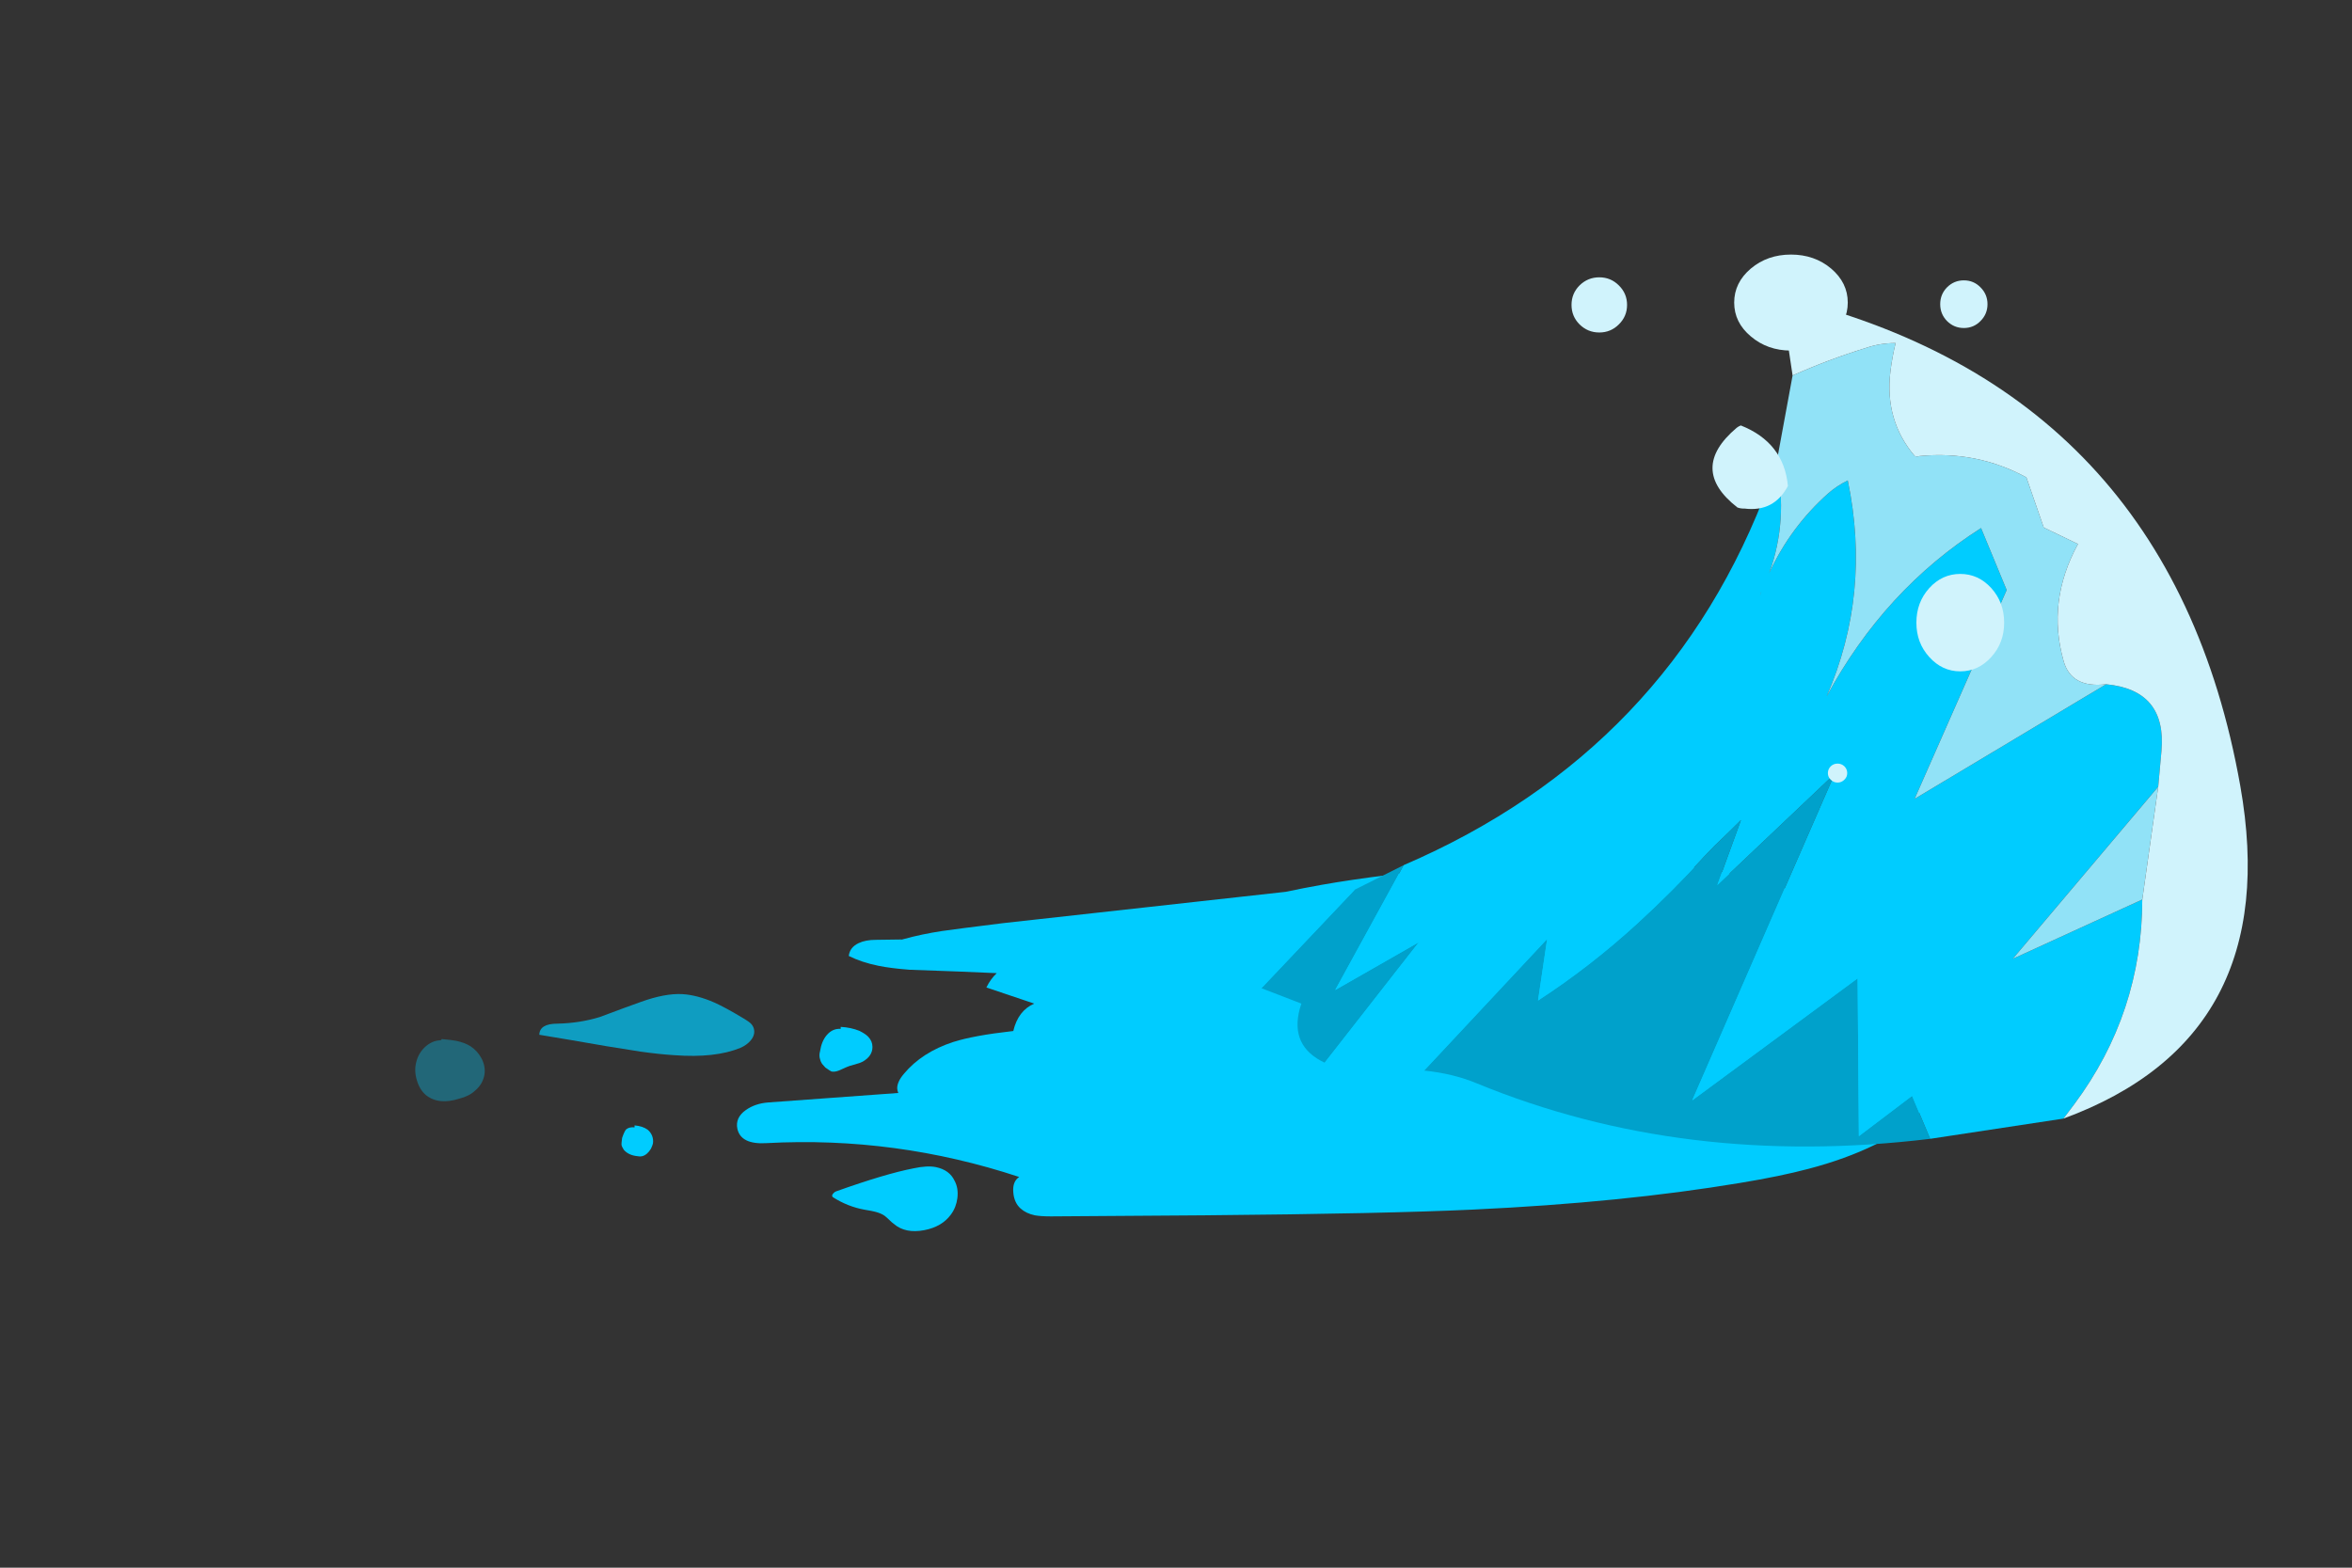 
<svg xmlns="http://www.w3.org/2000/svg" version="1.1" xmlns:xlink="http://www.w3.org/1999/xlink" preserveAspectRatio="none" x="0px" y="0px" width="300px" height="200px" viewBox="0 0 300 200">
<rect x="0" y="0" width="300" height="200" fill="#333333" stroke="none"/>
<defs>
<g id="Symbol_130_0_Layer0_0_FILL">
<path fill="#00CCFF" fill-opacity="0.337" stroke="none" d="
M -221.65 49.8
Q -221.65 50.15 -222.3 50.15 -224.9 50.3 -227.1 52 -229.25 53.7 -230 56.2 -230.75 58.65 -229.8 61.3 -228.9 63.95 -226.8 65.45 -222.6 68.3 -215.7 66.4 -212.6 65.75 -210.65 64.2 -208.1 62.4 -207.55 59.7 -207.15 57.4 -208.55 55.15 -209.9 53.05 -212.15 51.8 -214.05 50.8 -216.8 50.3 -218.2 50.05 -221.65 49.8 Z"/>

<path fill="#00CCFF" stroke="none" d="
M -161.7 80.7
Q -160.15 82.25 -157.15 82.5 -156.3 82.65 -155.65 82.5 -154 82.15 -152.75 80.4 -152.2 79.4 -152.1 78.95 -151.9 77.85 -152.4 76.75 -152.9 75.75 -153.85 75.1 -155.45 74.1 -158.15 73.9
L -158.15 74.45
Q -159.9 74.3 -160.9 75 -161.45 75.45 -162.25 77.4 -162.5 79.05 -162.45 79.3 -162.35 79.85 -161.7 80.7
M -81.25 49.15
Q -82.15 48.35 -84.15 47.5 -86.95 46.55 -90.3 46.4
L -90.3 46.95
Q -93 46.8 -94.9 48.7 -96.6 50.4 -97.1 53.2 -97.5 54.4 -97.1 55.4 -96.95 56.05 -96.45 56.7 -96.2 56.95 -95.35 57.75 -93.85 58.65 -93.35 58.85 -92.25 59.05 -90.8 58.55 -89.1 57.9 -88.3 57.6 -87.55 57.3 -85.7 56.9 -83.95 56.5 -83.05 56.1 -79.85 54.55 -79.85 52 -79.85 50.4 -81.25 49.15
M -54 98.75
Q -52.3 96.8 -51.9 94.2 -51.5 91.45 -52.8 89.4 -54.45 86.35 -58.95 85.55 -61.8 85.05 -66.4 85.9 -75.55 87.4 -91.6 92.25 -92.35 92.45 -92.8 92.95 -93.35 93.45 -92.95 93.9 -88 96.6 -82.35 97.45 -79.85 97.8 -79 98 -77.1 98.4 -75.9 99.1 -75.35 99.45 -74.35 100.25 -73.35 101.1 -72.8 101.4 -69.05 104.15 -62.8 103.15 -56.95 102.2 -54 98.75
M 270.5 48.95
Q 268.95 42.4 264.55 35.95 249.8 15.15 215.05 6.25 193.25 0.9 166.2 0.15 146.7 -0.35 116.7 1.65 87.6 3.8 67.95 6.75 61.909 7.664 56.1 8.7
L -36.95 17.45
Q -52.6 19.1 -57.05 19.65 -63.6 20.5 -69.4 21.85 -70.189 22.034 -70.95 22.2 -70.569 22.12 -70.2 22 -74.312 22.056 -78.75 22.1 -82.1 22.1 -84.35 23 -87.3 24.15 -87.65 26.6 -83.4 28.4 -77.85 29.35 -73.8 30.05 -67.65 30.45 -50.119 30.953 -38.95 31.4 -40.988 33.033 -42.35 35.4
L -26.6 39.9
Q -31.904 41.844 -33.5 47.55 -33.709 47.579 -33.95 47.6 -46.5 48.8 -53.2 50.6 -63.55 53.45 -69.5 59.5 -71.8 61.8 -71.7 63.65 -71.637 64.253 -71.35 64.85 -90.165 66.018 -114.25 67.5 -118.5 67.8 -121.5 69.6 -125.1 71.75 -124.3 74.9 -123.1 79.3 -114.7 78.85 -72.2 76.9 -31.55 88.3 -33.8 89.55 -33.5 92.55 -33.25 95.45 -31.1 97.1 -29.25 98.5 -26.4 99 -24.5 99.3 -21.1 99.3
L 29.55 99
Q 89.25 98.55 117.9 97.4 167 95.45 205.8 89.95 219.05 88.1 228.35 86 240.45 83.3 250.1 79.3 265.85 72.95 269.8 62.7 272.3 56.5 270.5 48.95 Z"/>

<path fill="#00CCFF" fill-opacity="0.698" stroke="none" d="
M -118.9 46.85
Q -119.2 45.95 -120.15 45.25 -120.55 44.95 -121.95 44.2 -128.3 40.95 -131.9 39.6 -137.55 37.5 -142.45 37.25 -148.15 37 -156.15 39.45 -160.65 40.8 -169.6 43.65 -176.1 45.35 -183.55 45.5 -189.4 45.5 -189.5 48.6 -180.5 49.85 -167.3 51.8 -157.95 53.05 -156.2 53.3 -149.9 54.05 -145.05 54.3 -131.6 55.15 -123.3 52.25 -121.15 51.45 -119.9 50.15 -118.35 48.55 -118.9 46.85 Z"/>
</g>

<g id="Symbol_129_3_Layer1_0_FILL">
<path fill="#00A1CB" stroke="none" d="
M 70.9 166.2
L 44.85 193.7 56 198
Q 55.75 198.7 55.55 199.45 52.75 209.9 62.5 214.5
L 88.8 180.85 65.45 194.2 84.55 159.35 70.9 166.2
M 170.45 154.85
Q 169.55 155.75 168.65 156.7 159.7 166.55 149.75 175.65 136.7 187.6 122.05 197.15
L 124.6 179.95 90.25 216.7
Q 98.35 217.5 105.05 220.3 162.85 244.05 231.5 235.75
L 226.45 223.75 211.6 235 211.25 190.95 165.1 225 204.85 133.85 172.1 164.9 178.7 146.75
Q 175.45 150 172.25 153.05 171.3 153.9 170.45 154.85 Z"/>

<path fill="#00CCFF" stroke="none" d="
M 0 191.05
L 4.6 190.55 44.85 193.7 70.9 166.2 0 191.05
M 252.85 82.55
L 245.7 65.25
Q 218.706 82.44 202.6 112.25 215.079 83.519 208.5 51.95 205.45 53.45 203 55.6 192.501 64.973 186.6 77.75 191.916 62.968 188.6 47.1 187.7 49.8 186.7 52.45 159.2 127.2 84.55 159.35
L 65.45 194.2 88.8 180.85 62.5 214.5 90.25 216.7 124.6 179.95 122.05 197.15
Q 136.7 187.6 149.75 175.65 159.7 166.55 168.65 156.7 169.55 155.75 170.45 154.85 171.3 153.9 172.25 153.05 175.45 150 178.7 146.75
L 172.1 164.9 204.85 133.85 165.1 225 211.25 190.95 211.6 235 226.45 223.75 231.5 235.75 268.7 230.1
Q 270.25 228.1 271.75 226.05 290.65 200.6 290.7 168.95
L 254.55 185.5 295.15 137.45
Q 295.6 132.45 296.05 127.5 297.55 110.45 280.6 108.85
L 227.15 140.85 252.85 82.55
M 184.25 83.35
Q 184.332 83.179 184.4 83 184.202 83.575 184 84.15 184.1 83.75 184.25 83.35 Z"/>

<path fill="#91E2F7" stroke="none" d="
M 290.7 168.95
L 295.15 137.45 254.55 185.5 290.7 168.95
M 184.4 83
Q 184.332 83.179 184.25 83.35 184.1 83.75 184 84.15 184.202 83.575 184.4 83
M 245.7 65.25
L 252.85 82.55 227.15 140.85 280.6 108.85
Q 270.9 110 268.75 102.4 264 85.7 272.75 69.7
L 263.2 65.1 258.35 51.1
Q 244.55 43.6 228.55 45.15 227.9 45.35 227.2 45.15 218.75 35.2 220.4 21.55 220.9 17.5 221.85 13.6 217.6 13.6 213.75 14.9 203.2 18.15 193.1 22.65
L 188.6 47.1
Q 191.916 62.968 186.6 77.75 192.501 64.973 203 55.6 205.45 53.45 208.5 51.95 215.079 83.519 202.6 112.25 218.706 82.44 245.7 65.25 Z"/>

<path fill="#D0F3FC" stroke="none" d="
M 263.2 65.1
L 272.75 69.7
Q 264 85.7 268.75 102.4 270.9 110 280.6 108.85 297.55 110.45 296.05 127.5 295.6 132.45 295.15 137.45
L 290.7 168.95
Q 290.65 200.6 271.75 226.05 270.25 228.1 268.7 230.1 330.5 207.4 318.05 137.2 298.4 26.4 189.8 0.55
L 193.1 22.65
Q 203.2 18.15 213.75 14.9 217.6 13.6 221.85 13.6 220.9 17.5 220.4 21.55 218.75 35.2 227.2 45.15 227.9 45.35 228.55 45.15 244.55 43.6 258.35 51.1
L 263.2 65.1 Z"/>
</g>

<g id="Symbol_129_3_Layer0_0_FILL">
<path fill="#D0F3FC" stroke="none" d="
M 207.55 135.5
Q 208.35 134.75 208.35 133.65 208.35 132.55 207.55 131.75 206.75 131 205.65 131 204.55 131 203.75 131.75 202.95 132.55 202.95 133.65 202.95 134.75 203.75 135.5 204.55 136.3 205.65 136.3 206.75 136.3 207.55 135.5
M 178.65 36.6
Q 178 36.85 177.5 37.25 163.9 48.75 177.7 59.5 178.65 59.85 179.65 59.8 187.9 60.85 191.8 53.5 190.65 41.35 178.65 36.6
M 252.15 91.65
Q 252.15 86 248.55 82 244.95 78.05 239.9 78.05 234.85 78.05 231.25 82 227.65 86 227.65 91.65 227.65 97.3 231.25 101.25 234.85 105.25 239.9 105.25 244.95 105.25 248.55 101.25 252.15 97.3 252.15 91.65
M 240.9 -3.9
Q 238.15 -3.9 236.2 -1.95 234.3 0 234.3 2.75 234.3 5.5 236.2 7.45 238.15 9.4 240.9 9.4 243.65 9.4 245.55 7.45 247.5 5.5 247.5 2.75 247.5 0 245.55 -1.95 243.65 -3.9 240.9 -3.9
M 192.65 -11.1
Q 186.1 -11.1 181.45 -7.2 176.8 -3.25 176.8 2.3 176.8 7.85 181.45 11.75 186.1 15.7 192.65 15.7 199.2 15.7 203.85 11.75 208.5 7.85 208.5 2.3 208.5 -3.25 203.85 -7.2 199.2 -11.1 192.65 -11.1
M 144.6 -2.5
Q 142.35 -4.75 139.15 -4.75 135.95 -4.75 133.65 -2.5 131.4 -0.25 131.4 2.95 131.4 6.15 133.65 8.4 135.95 10.65 139.15 10.65 142.35 10.65 144.6 8.4 146.9 6.15 146.9 2.95 146.9 -0.25 144.6 -2.5 Z"/>
</g>
</defs>

<g transform="matrix( 0.457, 0, 0, 0.457, 140.4,37.55) ">
<g transform="matrix( 0.848, 0, 0, 1, 4,158.1) ">
<g transform="matrix( 1, 0, 0, 1, 0,0) ">
<use xlink:href="#Symbol_130_0_Layer0_0_FILL"/>
</g>
</g>

<g transform="matrix( 1, 0, 0, 1, 0,0) ">
<use xlink:href="#Symbol_129_3_Layer1_0_FILL"/>
</g>

<g transform="matrix( 1, 0, 0, 1, 0,0) ">
<use xlink:href="#Symbol_129_3_Layer0_0_FILL"/>
</g>
</g>
</svg>
